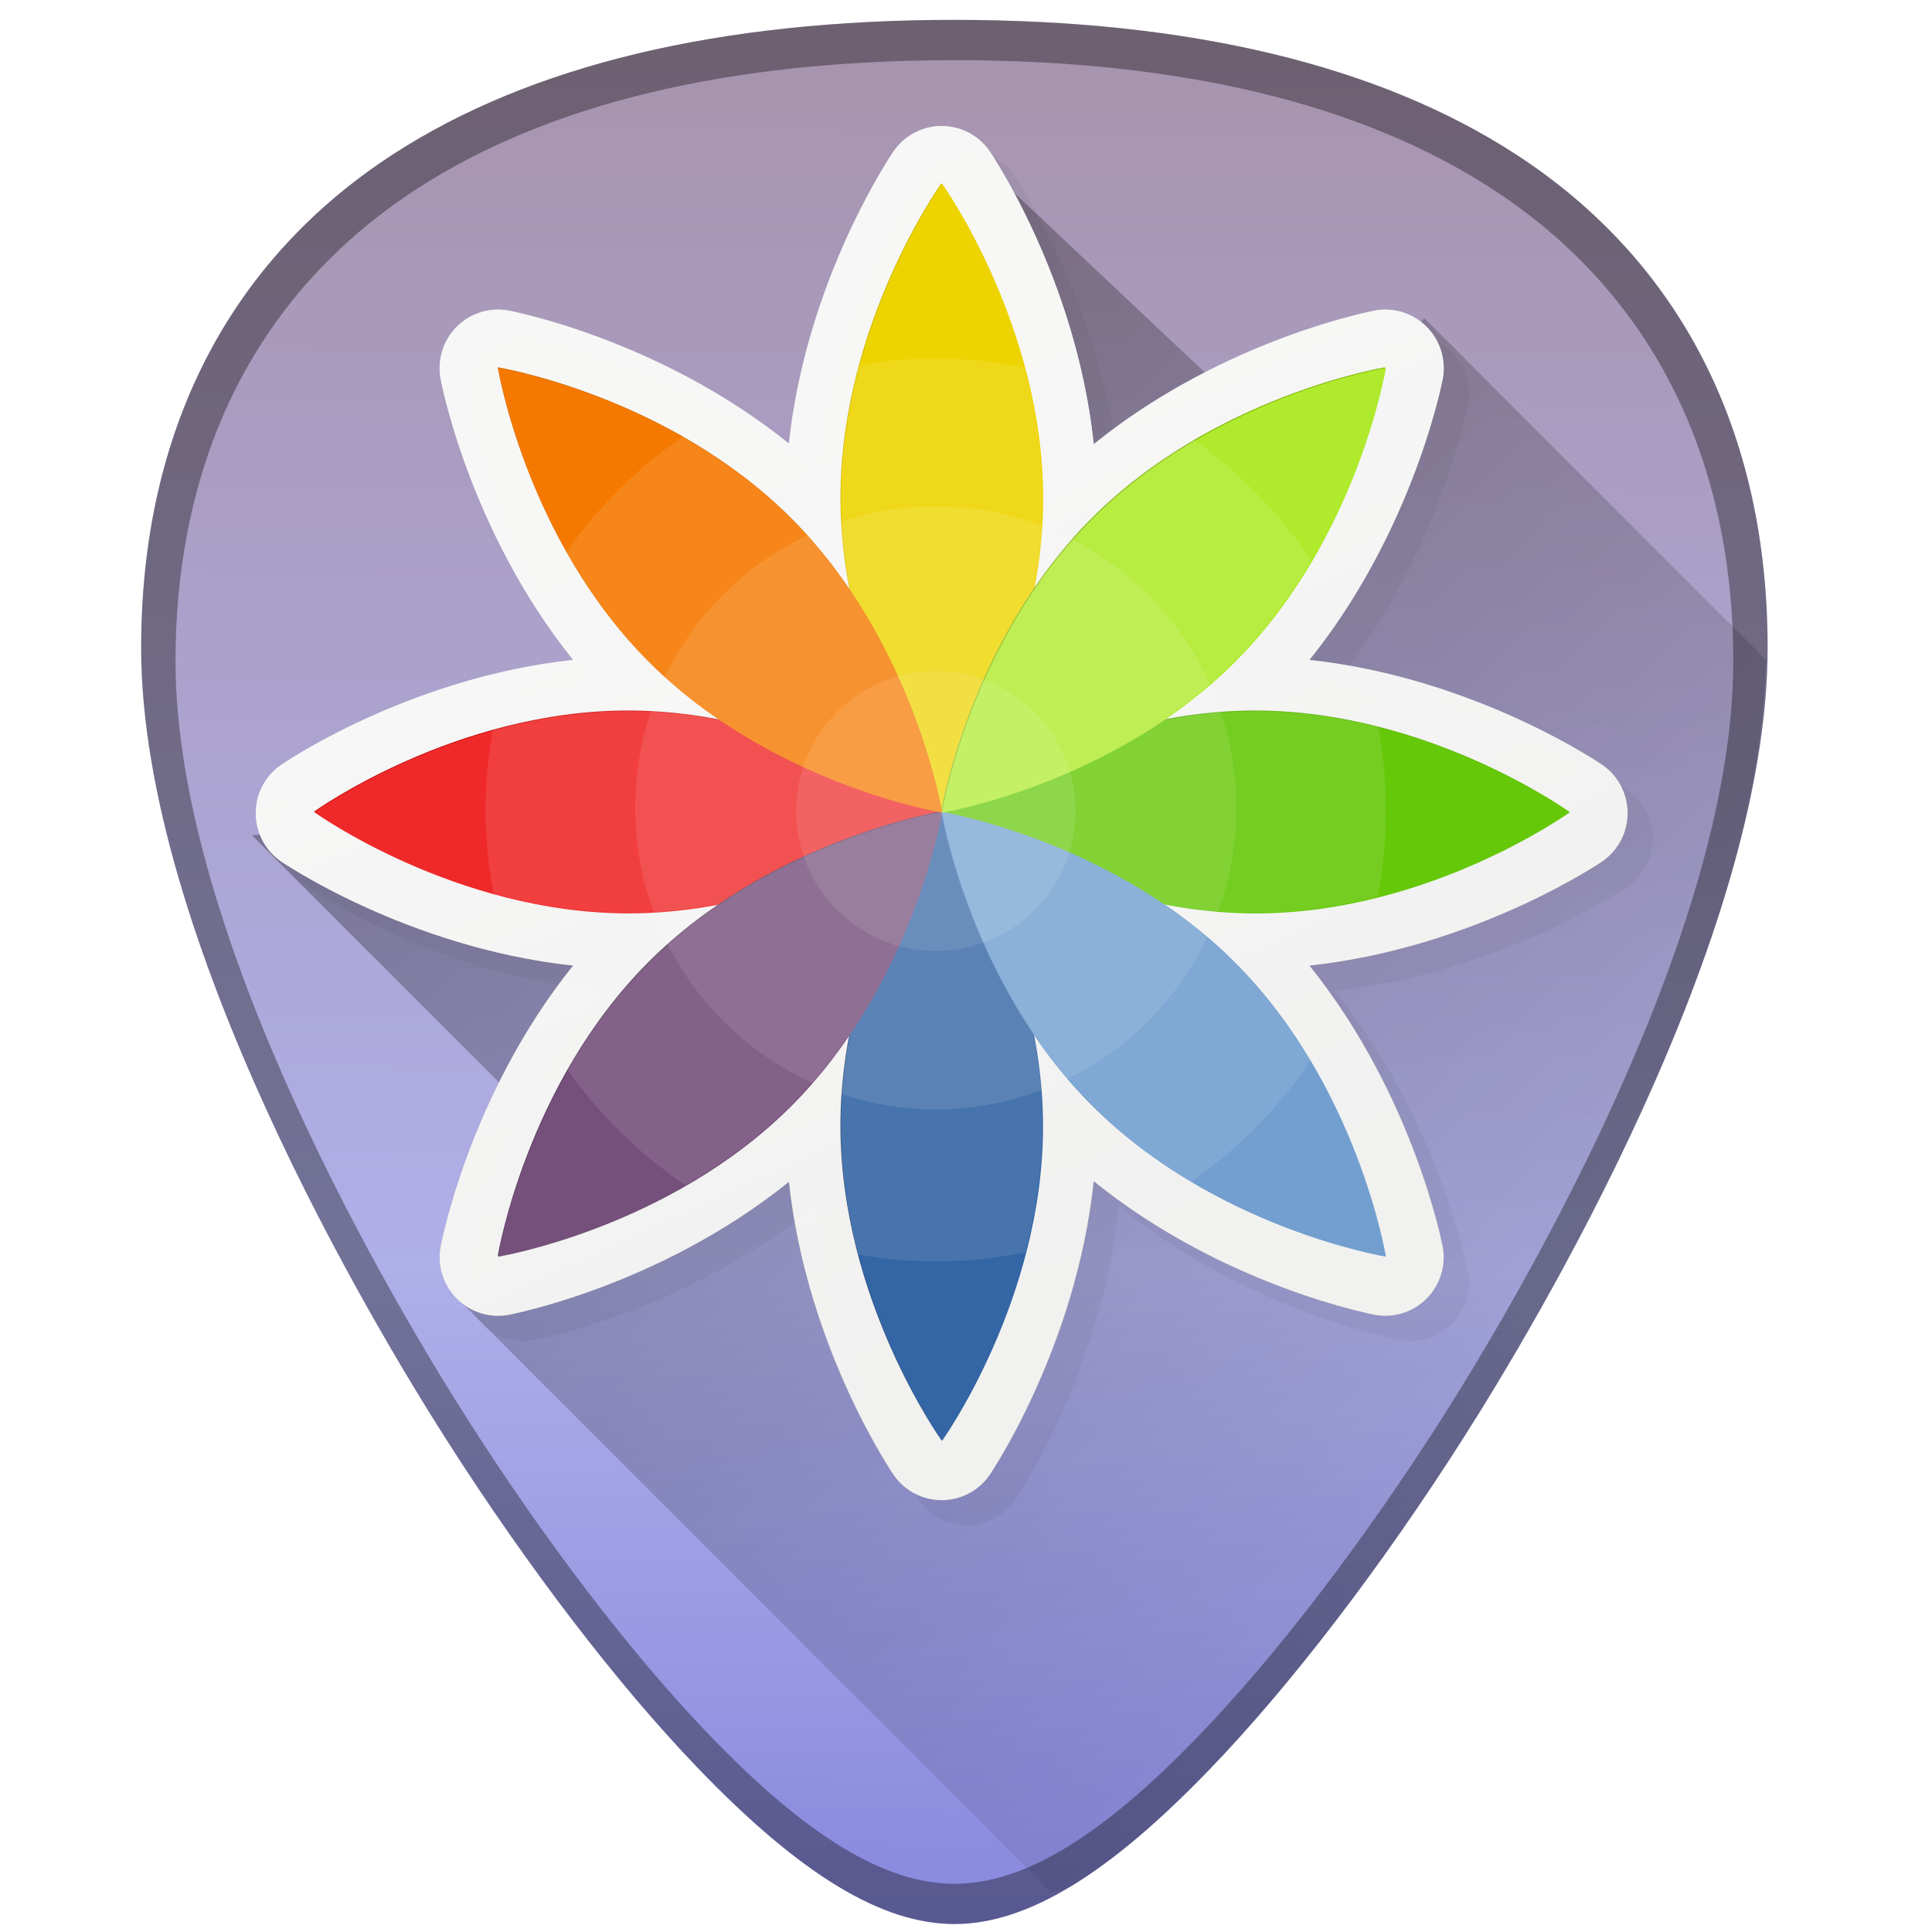 <?xml version="1.0" encoding="UTF-8" standalone="no"?>
<!-- Generator: Adobe Illustrator 19.0.0, SVG Export Plug-In . SVG Version: 6.00 Build 0)  -->

<svg
   xmlns:dc="http://purl.org/dc/elements/1.1/"
   xmlns:cc="http://creativecommons.org/ns#"
   xmlns:rdf="http://www.w3.org/1999/02/22-rdf-syntax-ns#"
   xmlns:svg="http://www.w3.org/2000/svg"
   xmlns="http://www.w3.org/2000/svg"
   xmlns:xlink="http://www.w3.org/1999/xlink"
   xmlns:sodipodi="http://sodipodi.sourceforge.net/DTD/sodipodi-0.dtd"
   xmlns:inkscape="http://www.inkscape.org/namespaces/inkscape"
   version="1.1"
   id="Capa_1"
   x="0px"
   y="0px"
   viewBox="0 0 48 48"
   xml:space="preserve"
   sodipodi:docname="preferences-color.svg"
   width="48"
   height="48"
   inkscape:version="0.92.3 (2405546, 2018-03-11)"><defs
   id="defs39"><linearGradient
     inkscape:collect="always"
     id="linearGradient1145"><stop
       style="stop-color:#000000;stop-opacity:1;"
       offset="0"
       id="stop1141" /><stop
       style="stop-color:#000000;stop-opacity:0;"
       offset="1"
       id="stop1143" /></linearGradient><linearGradient
     inkscape:collect="always"
     id="linearGradient845"><stop
       style="stop-color:#a793ac;stop-opacity:1"
       offset="0"
       id="stop841" /><stop
       id="stop849"
       offset="0.651"
       style="stop-color:#afafe9;stop-opacity:1" /><stop
       style="stop-color:#8787de;stop-opacity:1"
       offset="1"
       id="stop843" /></linearGradient><linearGradient
     inkscape:collect="always"
     xlink:href="#linearGradient845"
     id="linearGradient847"
     x1="23.713"
     y1="0.494"
     x2="23.492"
     y2="48.148"
     gradientUnits="userSpaceOnUse" /><linearGradient
     inkscape:collect="always"
     xlink:href="#linearGradient4115"
     id="linearGradient4042"
     gradientUnits="userSpaceOnUse"
     x1="177.02"
     y1="715.692"
     x2="190.865"
     y2="745.973" /><linearGradient
     inkscape:collect="always"
     id="linearGradient4115"><stop
       style="stop-color:#e3e3e1;stop-opacity:1"
       offset="0"
       id="stop4117" /><stop
       style="stop-color:#7f8376;stop-opacity:1"
       offset="1"
       id="stop4119" /></linearGradient><filter
     style="color-interpolation-filters:sRGB"
     inkscape:collect="always"
     id="filter4144"><feGaussianBlur
       inkscape:collect="always"
       stdDeviation="0.524"
       id="feGaussianBlur4146" /></filter><clipPath
     clipPathUnits="userSpaceOnUse"
     id="clipPath3983"><path
       d="m 184.574,701.484 a 2.236,2.236 0 0 0 -1.916,0.922 c 0,0 -3.337,4.784 -4.033,11.188 -5.023,-4.036 -10.766,-5.082 -10.766,-5.082 a 2.236,2.236 0 0 0 -2.566,2.564 c 0,0 1.04,5.747 5.08,10.768 -6.412,0.696 -11.213,4.031 -11.213,4.031 a 2.236,2.236 0 0 0 0.006,3.631 c 0,0 4.8,3.305 11.205,3.996 -4.038,5.02 -5.078,10.766 -5.078,10.766 a 2.236,2.236 0 0 0 2.566,2.564 c 0,0 5.743,-1.046 10.766,-5.082 0.695,6.408 4.029,11.215 4.029,11.215 a 2.236,2.236 0 0 0 3.633,-0.008 c 0,0 3.314,-4.815 3.998,-11.229 5.029,4.055 10.793,5.104 10.793,5.104 a 2.236,2.236 0 0 0 2.564,-2.574 c 0,0 -1.065,-5.74 -5.105,-10.756 6.41,-0.69 11.229,-3.992 11.229,-3.992 a 2.236,2.236 0 0 0 0.008,-3.639 c 0,0 -4.822,-3.332 -11.238,-4.027 4.042,-5.016 5.107,-10.758 5.107,-10.758 a 2.236,2.236 0 0 0 -2.564,-2.574 c 0,0 -5.764,1.049 -10.793,5.104 -0.685,-6.408 -4.002,-11.203 -4.002,-11.203 a 2.236,2.236 0 0 0 -1.709,-0.928 z"
       id="path3985"
       style="color:#000000;display:inline;overflow:visible;visibility:visible;fill:#eeeeec;fill-opacity:1;fill-rule:evenodd;stroke:none;stroke-width:0.3;marker:none;enable-background:new"
       inkscape:original="M 184.46875 703.71875 C 184.46875 703.71875 180.59375 709.06256 180.59375 715.6875 C 180.59375 716.89696 180.75838 718.0867 180.96875 719.1875 C 180.33528 718.25414 179.58087 717.32975 178.71875 716.46875 C 174.02816 711.78421 167.5 710.71875 167.5 710.71875 C 167.5 710.71875 168.55941 717.25296 173.25 721.9375 C 174.11212 722.7985 175.03419 723.55485 175.96875 724.1875 C 174.85826 723.9742 173.69012 723.8125 172.46875 723.8125 C 165.83526 723.8125 160.46875 727.6875 160.46875 727.6875 C 160.46875 727.6875 165.83526 731.53125 172.46875 731.53125 C 173.69012 731.53125 174.85826 731.4008 175.96875 731.1875 C 175.03456 731.81999 174.11178 732.54558 173.25 733.40625 C 168.55941 738.09078 167.5 744.625 167.5 744.625 C 167.5 744.625 174.02816 743.55954 178.71875 738.875 C 179.58087 738.014 180.33528 737.08961 180.96875 736.15625 C 180.75518 737.2653 180.59375 738.43646 180.59375 739.65625 C 180.59375 746.28119 184.46875 751.65625 184.46875 751.65625 C 184.46875 751.65625 188.3125 746.28119 188.3125 739.65625 C 188.3125 738.43646 188.18232 737.2653 187.96875 736.15625 C 188.60222 737.08961 189.35663 738.014 190.21875 738.875 C 194.90934 743.55954 201.4375 744.625 201.4375 744.625 C 201.4375 744.625 200.34684 738.09078 195.65625 733.40625 C 194.79906 732.55017 193.89785 731.849 192.96875 731.21875 C 194.06956 731.42831 195.22825 731.53125 196.4375 731.53125 C 203.07099 731.53125 208.46875 727.6875 208.46875 727.6875 C 208.46875 727.6875 203.07099 723.8125 196.4375 723.8125 C 195.22647 723.8125 194.07098 723.9774 192.96875 724.1875 C 193.90331 723.55485 194.79413 722.7985 195.65625 721.9375 C 200.34684 717.25296 201.4375 710.71875 201.4375 710.71875 C 201.4375 710.71875 194.90934 711.78421 190.21875 716.46875 C 189.35663 717.32975 188.60222 718.25414 187.96875 719.1875 C 188.17912 718.0867 188.3125 716.89696 188.3125 715.6875 C 188.3125 709.06256 184.46875 703.71875 184.46875 703.71875 z "
       inkscape:radius="2.236068"
       sodipodi:type="inkscape:offset" /></clipPath><filter
     style="color-interpolation-filters:sRGB"
     inkscape:collect="always"
     id="filter4123"><feGaussianBlur
       inkscape:collect="always"
       stdDeviation="0.262"
       id="feGaussianBlur4125" /></filter><clipPath
     clipPathUnits="userSpaceOnUse"
     id="clipPath4169"><path
       inkscape:connector-curvature="0"
       sodipodi:nodetypes="csssc"
       id="path4171"
       d="m 471.431,685.929 c 0,22.097 -12.842,40.01 -12.842,40.01 0,0 -12.842,-17.913 -12.842,-40.01 0,-22.097 12.842,-40.01 12.842,-40.01 0,0 12.842,17.913 12.842,40.01 z"
       style="color:#000000;display:inline;overflow:visible;visibility:visible;fill:#edd400;fill-opacity:1;fill-rule:evenodd;stroke:none;stroke-width:12;marker:none;enable-background:new" /></clipPath><filter
     style="color-interpolation-filters:sRGB"
     inkscape:collect="always"
     id="filter4173"
     x="-0.247"
     width="1.494"
     y="-0.079"
     height="1.159"><feGaussianBlur
       inkscape:collect="always"
       stdDeviation="2.643"
       id="feGaussianBlur4175" /></filter><clipPath
     clipPathUnits="userSpaceOnUse"
     id="clipPath4145"><path
       inkscape:connector-curvature="0"
       style="color:#000000;display:inline;overflow:visible;visibility:visible;fill:#3465a4;fill-opacity:1;fill-rule:evenodd;stroke:none;stroke-width:12;marker:none;enable-background:new"
       d="m 401.431,865.802 c 0,22.097 -12.842,40.01 -12.842,40.01 0,0 -12.842,-17.913 -12.842,-40.01 0,-22.097 12.842,-40.01 12.842,-40.01 0,0 12.842,17.913 12.842,40.01 z"
       id="path4147"
       sodipodi:nodetypes="csssc" /></clipPath><filter
     style="color-interpolation-filters:sRGB"
     inkscape:collect="always"
     id="filter4149"
     x="-0.247"
     width="1.494"
     y="-0.079"
     height="1.159"><feGaussianBlur
       inkscape:collect="always"
       stdDeviation="2.643"
       id="feGaussianBlur4151" /></filter><clipPath
     clipPathUnits="userSpaceOnUse"
     id="clipPath4181"><path
       inkscape:connector-curvature="0"
       sodipodi:nodetypes="csssc"
       id="path4183"
       d="m 348.711,698.726 c -22.064,0 -39.951,-12.861 -39.951,-12.861 0,0 17.887,-12.861 39.951,-12.861 22.064,0 39.951,12.861 39.951,12.861 0,0 -17.887,12.861 -39.951,12.861 z"
       style="color:#000000;display:inline;overflow:visible;visibility:visible;fill:#ef2929;fill-opacity:1;fill-rule:evenodd;stroke:none;stroke-width:12;marker:none;enable-background:new" /></clipPath><filter
     style="color-interpolation-filters:sRGB"
     inkscape:collect="always"
     id="filter4189"
     x="-0.079"
     width="1.159"
     y="-0.246"
     height="1.493"><feGaussianBlur
       inkscape:collect="always"
       stdDeviation="2.641"
       id="feGaussianBlur4191" /></filter><clipPath
     clipPathUnits="userSpaceOnUse"
     id="clipPath4197"><path
       inkscape:connector-curvature="0"
       style="color:#000000;display:inline;overflow:visible;visibility:visible;fill:#75507b;fill-opacity:1;fill-rule:evenodd;stroke:none;stroke-width:12;marker:none;enable-background:new"
       d="m 299.471,763.199 c -15.602,15.625 -37.33,19.197 -37.33,19.197 0,0 3.567,-21.76 19.169,-37.385 15.602,-15.625 37.33,-19.197 37.33,-19.197 0,0 -3.567,21.76 -19.169,37.385 z"
       id="path4199"
       sodipodi:nodetypes="csssc" /></clipPath><filter
     style="color-interpolation-filters:sRGB"
     inkscape:collect="always"
     id="filter4201"
     x="-0.12"
     width="1.24"
     y="-0.12"
     height="1.24"><feGaussianBlur
       inkscape:collect="always"
       stdDeviation="2.827"
       id="feGaussianBlur4203" /></filter><clipPath
     clipPathUnits="userSpaceOnUse"
     id="clipPath4133"><path
       inkscape:connector-curvature="0"
       style="color:#000000;display:inline;overflow:visible;visibility:visible;fill:#65c808;fill-opacity:1;fill-rule:evenodd;stroke:none;stroke-width:12;marker:none;enable-background:new"
       d="m 538.467,738.726 c -22.064,0 -39.951,-12.861 -39.951,-12.861 0,0 17.887,-12.861 39.951,-12.861 22.064,0 39.951,12.861 39.951,12.861 0,0 -17.887,12.861 -39.951,12.861 z"
       id="path4135"
       sodipodi:nodetypes="csssc" /></clipPath><filter
     style="color-interpolation-filters:sRGB"
     inkscape:collect="always"
     id="filter4137"
     x="-0.079"
     width="1.159"
     y="-0.246"
     height="1.493"><feGaussianBlur
       inkscape:collect="always"
       stdDeviation="2.641"
       id="feGaussianBlur4139" /></filter><clipPath
     clipPathUnits="userSpaceOnUse"
     id="clipPath4071"><path
       inkscape:connector-curvature="0"
       sodipodi:nodetypes="csssc"
       id="path4073"
       d="m 515.867,706.72 c -15.602,15.625 -37.33,19.197 -37.33,19.197 0,0 3.567,-21.76 19.169,-37.385 15.602,-15.625 37.33,-19.197 37.33,-19.197 0,0 -3.567,21.76 -19.169,37.385 z"
       style="color:#000000;display:inline;overflow:visible;visibility:visible;fill:#afea2c;fill-opacity:1;fill-rule:evenodd;stroke:none;stroke-width:12;marker:none;enable-background:new" /></clipPath><filter
     style="color-interpolation-filters:sRGB"
     inkscape:collect="always"
     id="filter4075"
     x="-0.12"
     width="1.24"
     y="-0.12"
     height="1.24"><feGaussianBlur
       inkscape:collect="always"
       stdDeviation="2.827"
       id="feGaussianBlur4077" /></filter><clipPath
     clipPathUnits="userSpaceOnUse"
     id="clipPath4083"><path
       inkscape:connector-curvature="0"
       sodipodi:nodetypes="csssc"
       id="path4085"
       d="m 515.867,745.011 c 15.602,15.625 19.169,37.385 19.169,37.385 0,0 -21.729,-3.572 -37.33,-19.197 -15.602,-15.625 -19.169,-37.385 -19.169,-37.385 0,0 21.729,3.572 37.33,19.197 z"
       style="color:#000000;display:inline;overflow:visible;visibility:visible;fill:#729fcf;fill-opacity:1;fill-rule:evenodd;stroke:none;stroke-width:12;marker:none;enable-background:new" /></clipPath><filter
     style="color-interpolation-filters:sRGB"
     inkscape:collect="always"
     id="filter4087"
     x="-0.12"
     width="1.24"
     y="-0.12"
     height="1.24"><feGaussianBlur
       inkscape:collect="always"
       stdDeviation="2.827"
       id="feGaussianBlur4089" /></filter><clipPath
     clipPathUnits="userSpaceOnUse"
     id="clipPath4157"><path
       inkscape:connector-curvature="0"
       style="color:#000000;display:inline;overflow:visible;visibility:visible;fill:#f57900;fill-opacity:1;fill-rule:evenodd;stroke:none;stroke-width:12;marker:none;enable-background:new"
       d="m 269.471,688.532 c 15.602,15.625 19.169,37.385 19.169,37.385 0,0 -21.729,-3.572 -37.33,-19.197 -15.602,-15.625 -19.169,-37.385 -19.169,-37.385 0,0 21.729,3.572 37.33,19.197 z"
       id="path4159"
       sodipodi:nodetypes="csssc" /></clipPath><filter
     style="color-interpolation-filters:sRGB"
     inkscape:collect="always"
     id="filter4161"
     x="-0.12"
     width="1.24"
     y="-0.12"
     height="1.24"><feGaussianBlur
       inkscape:collect="always"
       stdDeviation="2.827"
       id="feGaussianBlur4163" /></filter><linearGradient
     inkscape:collect="always"
     xlink:href="#linearGradient1145"
     id="linearGradient1178"
     gradientUnits="userSpaceOnUse"
     x1="9.106"
     y1="7.411"
     x2="44.731"
     y2="41.858" /></defs><sodipodi:namedview
   pagecolor="#ffffff"
   bordercolor="#666666"
   borderopacity="1"
   objecttolerance="10"
   gridtolerance="10"
   guidetolerance="10"
   inkscape:pageopacity="0"
   inkscape:pageshadow="2"
   inkscape:window-width="1366"
   inkscape:window-height="719"
   id="namedview37"
   showgrid="false"
   showguides="true"
   inkscape:guide-bbox="true"
   inkscape:zoom="10.625"
   inkscape:cx="24"
   inkscape:cy="24"
   inkscape:window-x="0"
   inkscape:window-y="25"
   inkscape:window-maximized="1"
   inkscape:current-layer="Capa_1" />


<g
   id="g6"
   transform="translate(0,-464)">
</g>
<g
   id="g8"
   transform="translate(0,-464)">
</g>
<g
   id="g10"
   transform="translate(0,-464)">
</g>
<g
   id="g12"
   transform="translate(0,-464)">
</g>
<g
   id="g14"
   transform="translate(0,-464)">
</g>
<g
   id="g16"
   transform="translate(0,-464)">
</g>
<g
   id="g18"
   transform="translate(0,-464)">
</g>
<g
   id="g20"
   transform="translate(0,-464)">
</g>
<g
   id="g22"
   transform="translate(0,-464)">
</g>
<g
   id="g24"
   transform="translate(0,-464)">
</g>
<g
   id="g26"
   transform="translate(0,-464)">
</g>
<g
   id="g28"
   transform="translate(0,-464)">
</g>
<g
   id="g30"
   transform="translate(0,-464)">
</g>
<g
   id="g32"
   transform="translate(0,-464)">
</g>
<g
   id="g34"
   transform="translate(0,-464)">
</g>
<g
   id="g1206"><path
     id="path831"
     d="m 23.713,0.494 c -5.833,0 -10.522,1.12 -13.936,3.332 -4.101,2.657 -6.27,6.902 -6.27,12.271 0,7.227 5.806,16.885 7.586,19.674 2.032,3.183 4.25,6.08 6.246,8.156 2.542,2.644 4.568,3.875 6.373,3.875 1.805,0 3.829,-1.231 6.371,-3.875 1.996,-2.076 4.214,-4.973 6.246,-8.156 C 38.11,32.983 43.916,23.324 43.916,16.098 43.916,10.728 41.75,6.484 37.648,3.826 34.235,1.615 29.546,0.494 23.713,0.494 Z"
     style="fill:url(#linearGradient847);fill-opacity:1;stroke-width:0.092"
     inkscape:connector-curvature="0" /><path
     inkscape:connector-curvature="0"
     id="path1139"
     d="m 26.125,47.02 c 0.174,-0.09 0.317,-0.053 0.496,-0.162 1.049,-0.638 2.192,-1.607 3.463,-2.93 1.996,-2.076 4.214,-4.973 6.246,-8.156 0.89,-1.394 2.787,-4.505 4.461,-8.172 0.837,-1.833 1.617,-3.806 2.189,-5.771 0.543,-1.866 0.854,-3.712 0.889,-5.441 L 35.389,7.906 32.047,11.246 24.068,3.725 20.801,19.389 6.26,20.754 l 8.188,8.188 -3.248,3.152 z"
     style="fill:url(#linearGradient1178);fill-opacity:1;stroke:none;stroke-width:1px;stroke-linecap:butt;stroke-linejoin:miter;stroke-opacity:1;opacity:0.35" /><path
     inkscape:connector-curvature="0"
     id="path831-3"
     d="m 23.713,0.494 c -5.833,0 -10.522,1.12 -13.936,3.332 -4.101,2.657 -6.27,6.902 -6.27,12.271 0,7.227 5.806,16.885 7.586,19.674 2.032,3.183 4.25,6.08 6.246,8.156 2.542,2.644 4.568,3.875 6.373,3.875 1.805,0 3.829,-1.231 6.371,-3.875 1.996,-2.076 4.214,-4.973 6.246,-8.156 C 38.11,32.983 43.916,23.324 43.916,16.098 43.916,10.728 41.75,6.484 37.648,3.826 34.235,1.615 29.546,0.494 23.713,0.494 Z m 0,1 c 5.587,0 10.077,1.073 13.346,3.191 3.928,2.545 6.004,6.609 6.004,11.752 0,6.921 -5.561,16.171 -7.266,18.842 -1.946,3.049 -4.071,5.824 -5.982,7.812 -2.435,2.533 -4.373,3.711 -6.102,3.711 -1.729,0 -3.669,-1.178 -6.104,-3.711 -1.912,-1.989 -4.037,-4.764 -5.982,-7.812 C 9.923,32.609 4.361,23.359 4.361,16.438 c 0,-5.143 2.078,-9.207 6.006,-11.752 3.269,-2.118 7.759,-3.191 13.346,-3.191 z"
     style="opacity:0.35;fill:#000000;fill-opacity:1;stroke-width:0.092" /><g
     transform="matrix(0.157,0,0,0.157,1.67,-4.492)"
     id="g4017"
     style="display:inline;enable-background:new"><path
       d="m 184.574,701.484 a 2.236,2.236 0 0 0 -1.916,0.922 c 0,0 -3.337,4.784 -4.033,11.188 -5.023,-4.036 -10.766,-5.082 -10.766,-5.082 a 2.236,2.236 0 0 0 -2.566,2.564 c 0,0 1.04,5.747 5.08,10.768 -6.412,0.696 -11.213,4.031 -11.213,4.031 a 2.236,2.236 0 0 0 0.006,3.631 c 0,0 4.8,3.305 11.205,3.996 -4.038,5.02 -5.078,10.766 -5.078,10.766 a 2.236,2.236 0 0 0 2.566,2.564 c 0,0 5.743,-1.046 10.766,-5.082 0.695,6.408 4.029,11.215 4.029,11.215 a 2.236,2.236 0 0 0 3.633,-0.008 c 0,0 3.314,-4.815 3.998,-11.229 5.029,4.055 10.793,5.104 10.793,5.104 a 2.236,2.236 0 0 0 2.564,-2.574 c 0,0 -1.065,-5.74 -5.105,-10.756 6.41,-0.69 11.229,-3.992 11.229,-3.992 a 2.236,2.236 0 0 0 0.008,-3.639 c 0,0 -4.822,-3.332 -11.238,-4.027 4.042,-5.016 5.107,-10.758 5.107,-10.758 a 2.236,2.236 0 0 0 -2.564,-2.574 c 0,0 -5.764,1.049 -10.793,5.104 -0.685,-6.408 -4.002,-11.203 -4.002,-11.203 a 2.236,2.236 0 0 0 -1.709,-0.928 z"
       id="path3687"
       style="color:#000000;display:inline;overflow:visible;visibility:visible;fill:url(#linearGradient4042);fill-opacity:1;fill-rule:evenodd;stroke:none;stroke-width:0.3;marker:none;enable-background:new"
       inkscape:original="M 184.46875 703.71875 C 184.46875 703.71875 180.59375 709.06256 180.59375 715.6875 C 180.59375 716.89696 180.75838 718.0867 180.96875 719.1875 C 180.33528 718.25414 179.58087 717.32975 178.71875 716.46875 C 174.02816 711.78421 167.5 710.71875 167.5 710.71875 C 167.5 710.71875 168.55941 717.25296 173.25 721.9375 C 174.11212 722.7985 175.03419 723.55485 175.96875 724.1875 C 174.85826 723.9742 173.69012 723.8125 172.46875 723.8125 C 165.83526 723.8125 160.46875 727.6875 160.46875 727.6875 C 160.46875 727.6875 165.83526 731.53125 172.46875 731.53125 C 173.69012 731.53125 174.85826 731.4008 175.96875 731.1875 C 175.03456 731.81999 174.11178 732.54558 173.25 733.40625 C 168.55941 738.09078 167.5 744.625 167.5 744.625 C 167.5 744.625 174.02816 743.55954 178.71875 738.875 C 179.58087 738.014 180.33528 737.08961 180.96875 736.15625 C 180.75518 737.2653 180.59375 738.43646 180.59375 739.65625 C 180.59375 746.28119 184.46875 751.65625 184.46875 751.65625 C 184.46875 751.65625 188.3125 746.28119 188.3125 739.65625 C 188.3125 738.43646 188.18232 737.2653 187.96875 736.15625 C 188.60222 737.08961 189.35663 738.014 190.21875 738.875 C 194.90934 743.55954 201.4375 744.625 201.4375 744.625 C 201.4375 744.625 200.34684 738.09078 195.65625 733.40625 C 194.79906 732.55017 193.89785 731.849 192.96875 731.21875 C 194.06956 731.42831 195.22825 731.53125 196.4375 731.53125 C 203.07099 731.53125 208.46875 727.6875 208.46875 727.6875 C 208.46875 727.6875 203.07099 723.8125 196.4375 723.8125 C 195.22647 723.8125 194.07098 723.9774 192.96875 724.1875 C 193.90331 723.55485 194.79413 722.7985 195.65625 721.9375 C 200.34684 717.25296 201.4375 710.71875 201.4375 710.71875 C 201.4375 710.71875 194.90934 711.78421 190.21875 716.46875 C 189.35663 717.32975 188.60222 718.25414 187.96875 719.1875 C 188.17912 718.0867 188.3125 716.89696 188.3125 715.6875 C 188.3125 709.06256 184.46875 703.71875 184.46875 703.71875 z "
       inkscape:radius="2.236068"
       sodipodi:type="inkscape:offset"
       transform="matrix(4.137,0,0,4.149,-624.766,-2861.889)" /><path
       clip-path="none"
       d="m 184.574,701.484 a 2.236,2.236 0 0 0 -1.916,0.922 c 0,0 -3.337,4.784 -4.033,11.188 -5.023,-4.036 -10.766,-5.082 -10.766,-5.082 a 2.236,2.236 0 0 0 -2.566,2.564 c 0,0 1.04,5.747 5.08,10.768 -6.412,0.696 -11.213,4.031 -11.213,4.031 a 2.236,2.236 0 0 0 0.006,3.631 c 0,0 4.8,3.305 11.205,3.996 -4.038,5.02 -5.078,10.766 -5.078,10.766 a 2.236,2.236 0 0 0 2.566,2.564 c 0,0 5.743,-1.046 10.766,-5.082 0.695,6.408 4.029,11.215 4.029,11.215 a 2.236,2.236 0 0 0 3.633,-0.008 c 0,0 3.314,-4.815 3.998,-11.229 5.029,4.055 10.793,5.104 10.793,5.104 a 2.236,2.236 0 0 0 2.564,-2.574 c 0,0 -1.065,-5.74 -5.105,-10.756 6.41,-0.69 11.229,-3.992 11.229,-3.992 a 2.236,2.236 0 0 0 0.008,-3.639 c 0,0 -4.822,-3.332 -11.238,-4.027 4.042,-5.016 5.107,-10.758 5.107,-10.758 a 2.236,2.236 0 0 0 -2.564,-2.574 c 0,0 -5.764,1.049 -10.793,5.104 -0.685,-6.408 -4.002,-11.203 -4.002,-11.203 a 2.236,2.236 0 0 0 -1.709,-0.928 z"
       id="path4136"
       style="color:#000000;display:inline;overflow:visible;visibility:visible;opacity:0.25;fill:#2e3436;fill-opacity:1;fill-rule:evenodd;stroke:none;stroke-width:0.3;marker:none;filter:url(#filter4144);enable-background:new"
       inkscape:original="M 184.46875 703.71875 C 184.46875 703.71875 180.59375 709.06256 180.59375 715.6875 C 180.59375 716.89696 180.75838 718.0867 180.96875 719.1875 C 180.33528 718.25414 179.58087 717.32975 178.71875 716.46875 C 174.02816 711.78421 167.5 710.71875 167.5 710.71875 C 167.5 710.71875 168.55941 717.25296 173.25 721.9375 C 174.11212 722.7985 175.03419 723.55485 175.96875 724.1875 C 174.85826 723.9742 173.69012 723.8125 172.46875 723.8125 C 165.83526 723.8125 160.46875 727.6875 160.46875 727.6875 C 160.46875 727.6875 165.83526 731.53125 172.46875 731.53125 C 173.69012 731.53125 174.85826 731.4008 175.96875 731.1875 C 175.03456 731.81999 174.11178 732.54558 173.25 733.40625 C 168.55941 738.09078 167.5 744.625 167.5 744.625 C 167.5 744.625 174.02816 743.55954 178.71875 738.875 C 179.58087 738.014 180.33528 737.08961 180.96875 736.15625 C 180.75518 737.2653 180.59375 738.43646 180.59375 739.65625 C 180.59375 746.28119 184.46875 751.65625 184.46875 751.65625 C 184.46875 751.65625 188.3125 746.28119 188.3125 739.65625 C 188.3125 738.43646 188.18232 737.2653 187.96875 736.15625 C 188.60222 737.08961 189.35663 738.014 190.21875 738.875 C 194.90934 743.55954 201.4375 744.625 201.4375 744.625 C 201.4375 744.625 200.34684 738.09078 195.65625 733.40625 C 194.79906 732.55017 193.89785 731.849 192.96875 731.21875 C 194.06956 731.42831 195.22825 731.53125 196.4375 731.53125 C 203.07099 731.53125 208.46875 727.6875 208.46875 727.6875 C 208.46875 727.6875 203.07099 723.8125 196.4375 723.8125 C 195.22647 723.8125 194.07098 723.9774 192.96875 724.1875 C 193.90331 723.55485 194.79413 722.7985 195.65625 721.9375 C 200.34684 717.25296 201.4375 710.71875 201.4375 710.71875 C 201.4375 710.71875 194.90934 711.78421 190.21875 716.46875 C 189.35663 717.32975 188.60222 718.25414 187.96875 719.1875 C 188.17912 718.0867 188.3125 716.89696 188.3125 715.6875 C 188.3125 709.06256 184.46875 703.71875 184.46875 703.71875 z "
       inkscape:radius="2.236068"
       sodipodi:type="inkscape:offset"
       transform="matrix(4.137,0,0,4.149,-620.766,-2857.889)" /><path
       transform="matrix(4.137,0,0,4.149,-624.766,-2861.889)"
       sodipodi:type="inkscape:offset"
       inkscape:radius="2.236068"
       inkscape:original="M 184.46875 703.71875 C 184.46875 703.71875 180.59375 709.06256 180.59375 715.6875 C 180.59375 716.89696 180.75838 718.0867 180.96875 719.1875 C 180.33528 718.25414 179.58087 717.32975 178.71875 716.46875 C 174.02816 711.78421 167.5 710.71875 167.5 710.71875 C 167.5 710.71875 168.55941 717.25296 173.25 721.9375 C 174.11212 722.7985 175.03419 723.55485 175.96875 724.1875 C 174.85826 723.9742 173.69012 723.8125 172.46875 723.8125 C 165.83526 723.8125 160.46875 727.6875 160.46875 727.6875 C 160.46875 727.6875 165.83526 731.53125 172.46875 731.53125 C 173.69012 731.53125 174.85826 731.4008 175.96875 731.1875 C 175.03456 731.81999 174.11178 732.54558 173.25 733.40625 C 168.55941 738.09078 167.5 744.625 167.5 744.625 C 167.5 744.625 174.02816 743.55954 178.71875 738.875 C 179.58087 738.014 180.33528 737.08961 180.96875 736.15625 C 180.75518 737.2653 180.59375 738.43646 180.59375 739.65625 C 180.59375 746.28119 184.46875 751.65625 184.46875 751.65625 C 184.46875 751.65625 188.3125 746.28119 188.3125 739.65625 C 188.3125 738.43646 188.18232 737.2653 187.96875 736.15625 C 188.60222 737.08961 189.35663 738.014 190.21875 738.875 C 194.90934 743.55954 201.4375 744.625 201.4375 744.625 C 201.4375 744.625 200.34684 738.09078 195.65625 733.40625 C 194.79906 732.55017 193.89785 731.849 192.96875 731.21875 C 194.06956 731.42831 195.22825 731.53125 196.4375 731.53125 C 203.07099 731.53125 208.46875 727.6875 208.46875 727.6875 C 208.46875 727.6875 203.07099 723.8125 196.4375 723.8125 C 195.22647 723.8125 194.07098 723.9774 192.96875 724.1875 C 193.90331 723.55485 194.79413 722.7985 195.65625 721.9375 C 200.34684 717.25296 201.4375 710.71875 201.4375 710.71875 C 201.4375 710.71875 194.90934 711.78421 190.21875 716.46875 C 189.35663 717.32975 188.60222 718.25414 187.96875 719.1875 C 188.17912 718.0867 188.3125 716.89696 188.3125 715.6875 C 188.3125 709.06256 184.46875 703.71875 184.46875 703.71875 z "
       style="color:#000000;display:inline;overflow:visible;visibility:visible;opacity:0.967;fill:#f9f9f9;fill-opacity:1;fill-rule:evenodd;stroke:none;stroke-width:0.3;marker:none;filter:url(#filter4123);enable-background:new"
       id="path3979"
       d="m 184.574,701.484 a 2.236,2.236 0 0 0 -1.916,0.922 c 0,0 -3.337,4.784 -4.033,11.188 -5.023,-4.036 -10.766,-5.082 -10.766,-5.082 a 2.236,2.236 0 0 0 -2.566,2.564 c 0,0 1.04,5.747 5.08,10.768 -6.412,0.696 -11.213,4.031 -11.213,4.031 a 2.236,2.236 0 0 0 0.006,3.631 c 0,0 4.8,3.305 11.205,3.996 -4.038,5.02 -5.078,10.766 -5.078,10.766 a 2.236,2.236 0 0 0 2.566,2.564 c 0,0 5.743,-1.046 10.766,-5.082 0.695,6.408 4.029,11.215 4.029,11.215 a 2.236,2.236 0 0 0 3.633,-0.008 c 0,0 3.314,-4.815 3.998,-11.229 5.029,4.055 10.793,5.104 10.793,5.104 a 2.236,2.236 0 0 0 2.564,-2.574 c 0,0 -1.065,-5.74 -5.105,-10.756 6.41,-0.69 11.229,-3.992 11.229,-3.992 a 2.236,2.236 0 0 0 0.008,-3.639 c 0,0 -4.822,-3.332 -11.238,-4.027 4.042,-5.016 5.107,-10.758 5.107,-10.758 a 2.236,2.236 0 0 0 -2.564,-2.574 c 0,0 -5.764,1.049 -10.793,5.104 -0.685,-6.408 -4.002,-11.203 -4.002,-11.203 a 2.236,2.236 0 0 0 -1.709,-0.928 z"
       clip-path="url(#clipPath3983)" /><path
       sodipodi:nodetypes="csssc"
       id="path3689"
       d="m 154.305,107.373 c 0,27.485 -15.972,49.766 -15.972,49.766 0,0 -15.972,-22.281 -15.972,-49.766 0,-27.485 15.972,-49.766 15.972,-49.766 0,0 15.972,22.281 15.972,49.766 z"
       style="color:#000000;display:inline;overflow:visible;visibility:visible;fill:#d5be00;fill-opacity:1;fill-rule:evenodd;stroke:none;stroke-width:12;marker:none;enable-background:new"
       inkscape:connector-curvature="0" /><path
       style="color:#000000;display:inline;overflow:visible;visibility:visible;fill:#edd400;fill-opacity:1;fill-rule:evenodd;stroke:none;stroke-width:12;marker:none;filter:url(#filter4173);enable-background:new"
       d="m 471.431,685.929 c 0,22.097 -12.842,40.01 -12.842,40.01 0,0 -12.842,-17.913 -12.842,-40.01 0,-22.097 12.842,-40.01 12.842,-40.01 0,0 12.842,17.913 12.842,40.01 z"
       id="path4165"
       sodipodi:nodetypes="csssc"
       clip-path="url(#clipPath4169)"
       transform="matrix(1.244,0,0,1.244,-432.024,-745.822)"
       inkscape:connector-curvature="0" /><path
       style="color:#000000;display:inline;overflow:visible;visibility:visible;fill:#23446e;fill-opacity:1;fill-rule:evenodd;stroke:none;stroke-width:12;marker:none;enable-background:new"
       d="m 154.305,206.723 c 0,27.485 -15.972,49.766 -15.972,49.766 0,0 -15.972,-22.281 -15.972,-49.766 0,-27.485 15.972,-49.766 15.972,-49.766 0,0 15.972,22.281 15.972,49.766 z"
       id="path3691"
       sodipodi:nodetypes="csssc"
       inkscape:connector-curvature="0" /><path
       style="color:#000000;display:inline;overflow:visible;visibility:visible;fill:#56aa07;fill-opacity:1;fill-rule:evenodd;stroke:none;stroke-width:12;marker:none;enable-background:new"
       d="m 187.931,173.045 c -27.442,0 -49.688,-15.997 -49.688,-15.997 0,0 22.246,-15.997 49.688,-15.997 27.442,0 49.688,15.997 49.688,15.997 0,0 -22.246,15.997 -49.688,15.997 z"
       id="path3693"
       sodipodi:nodetypes="csssc"
       inkscape:connector-curvature="0" /><path
       sodipodi:nodetypes="csssc"
       id="path3695"
       d="m 88.736,173.045 c -27.442,0 -49.688,-15.997 -49.688,-15.997 0,0 22.246,-15.997 49.688,-15.997 27.442,0 49.688,15.997 49.688,15.997 0,0 -22.246,15.997 -49.688,15.997 z"
       style="color:#000000;display:inline;overflow:visible;visibility:visible;fill:#ca0f0f;fill-opacity:1;fill-rule:evenodd;stroke:none;stroke-width:12;marker:none;enable-background:new"
       inkscape:connector-curvature="0" /><path
       sodipodi:nodetypes="csssc"
       id="path3697"
       d="m 184.698,133.234 c -19.404,19.435 -46.429,23.878 -46.429,23.878 0,0 4.437,-27.067 23.841,-46.502 19.404,-19.435 46.429,-23.879 46.429,-23.879 0,0 -4.437,27.067 -23.841,46.502 z"
       style="color:#000000;display:inline;overflow:visible;visibility:visible;fill:#85b912;fill-opacity:1;fill-rule:evenodd;stroke:none;stroke-width:12;marker:none;enable-background:new"
       inkscape:connector-curvature="0" /><path
       sodipodi:nodetypes="csssc"
       id="path4141"
       d="m 401.431,865.802 c 0,22.097 -12.842,40.01 -12.842,40.01 0,0 -12.842,-17.913 -12.842,-40.01 0,-22.097 12.842,-40.01 12.842,-40.01 0,0 12.842,17.913 12.842,40.01 z"
       style="color:#000000;display:inline;overflow:visible;visibility:visible;fill:#3465a4;fill-opacity:1;fill-rule:evenodd;stroke:none;stroke-width:12;marker:none;filter:url(#filter4149);enable-background:new"
       clip-path="url(#clipPath4145)"
       transform="matrix(1.244,0,0,1.244,-344.963,-870.208)"
       inkscape:connector-curvature="0" /><path
       style="color:#000000;display:inline;overflow:visible;visibility:visible;fill:#ef2929;fill-opacity:1;fill-rule:evenodd;stroke:none;stroke-width:12;marker:none;filter:url(#filter4189);enable-background:new"
       d="m 348.711,698.726 c -22.064,0 -39.951,-12.861 -39.951,-12.861 0,0 17.887,-12.861 39.951,-12.861 22.064,0 39.951,12.861 39.951,12.861 0,0 -17.887,12.861 -39.951,12.861 z"
       id="path4177"
       sodipodi:nodetypes="csssc"
       clip-path="url(#clipPath4181)"
       transform="matrix(1.244,0,0,1.244,-344.963,-696.068)"
       inkscape:connector-curvature="0" /><path
       style="color:#000000;display:inline;overflow:visible;visibility:visible;fill:#593d5e;fill-opacity:1;fill-rule:evenodd;stroke:none;stroke-width:12;marker:none;enable-background:new"
       d="m 114.557,203.485 c -19.404,19.435 -46.429,23.878 -46.429,23.878 0,0 4.437,-27.067 23.841,-46.502 19.404,-19.435 46.429,-23.879 46.429,-23.879 0,0 -4.437,27.067 -23.841,46.502 z"
       id="path3699"
       sodipodi:nodetypes="csssc"
       inkscape:connector-curvature="0" /><path
       style="color:#000000;display:inline;overflow:visible;visibility:visible;fill:#c96300;fill-opacity:1;fill-rule:evenodd;stroke:none;stroke-width:12;marker:none;enable-background:new"
       d="m 114.557,110.611 c 19.404,19.435 23.841,46.502 23.841,46.502 0,0 -27.024,-4.444 -46.429,-23.878 C 72.565,113.799 68.128,86.733 68.128,86.733 c 0,0 27.024,4.444 46.429,23.879 z"
       id="path3701"
       sodipodi:nodetypes="csssc"
       inkscape:connector-curvature="0" /><path
       sodipodi:nodetypes="csssc"
       id="path4193"
       d="m 299.471,763.199 c -15.602,15.625 -37.33,19.197 -37.33,19.197 0,0 3.567,-21.76 19.169,-37.385 15.602,-15.625 37.33,-19.197 37.33,-19.197 0,0 -3.567,21.76 -19.169,37.385 z"
       style="color:#000000;display:inline;overflow:visible;visibility:visible;fill:#75507b;fill-opacity:1;fill-rule:evenodd;stroke:none;stroke-width:12;marker:none;filter:url(#filter4201);enable-background:new"
       clip-path="url(#clipPath4197)"
       transform="matrix(1.244,0,0,1.244,-257.903,-745.822)"
       inkscape:connector-curvature="0" /><path
       sodipodi:nodetypes="csssc"
       id="path3703"
       d="m 184.698,180.862 c 19.404,19.435 23.841,46.502 23.841,46.502 0,0 -27.024,-4.444 -46.429,-23.878 -19.404,-19.435 -23.841,-46.502 -23.841,-46.502 0,0 27.024,4.444 46.429,23.879 z"
       style="color:#000000;display:inline;overflow:visible;visibility:visible;fill:#3f7bba;fill-opacity:1;fill-rule:evenodd;stroke:none;stroke-width:12;marker:none;enable-background:new"
       inkscape:connector-curvature="0" /><path
       sodipodi:nodetypes="csssc"
       id="path4129"
       d="m 538.467,738.726 c -22.064,0 -39.951,-12.861 -39.951,-12.861 0,0 17.887,-12.861 39.951,-12.861 22.064,0 39.951,12.861 39.951,12.861 0,0 -17.887,12.861 -39.951,12.861 z"
       style="color:#000000;display:inline;overflow:visible;visibility:visible;fill:#65c808;fill-opacity:1;fill-rule:evenodd;stroke:none;stroke-width:12;marker:none;filter:url(#filter4137);enable-background:new"
       clip-path="url(#clipPath4133)"
       transform="matrix(1.244,0,0,1.244,-481.773,-745.822)"
       inkscape:connector-curvature="0" /><path
       style="color:#000000;display:inline;overflow:visible;visibility:visible;fill:#afea2c;fill-opacity:1;fill-rule:evenodd;stroke:none;stroke-width:12;marker:none;filter:url(#filter4075);enable-background:new"
       d="m 515.867,706.72 c -15.602,15.625 -37.33,19.197 -37.33,19.197 0,0 3.567,-21.76 19.169,-37.385 15.602,-15.625 37.33,-19.197 37.33,-19.197 0,0 -3.567,21.76 -19.169,37.385 z"
       id="path4067"
       sodipodi:nodetypes="csssc"
       clip-path="url(#clipPath4071)"
       transform="matrix(1.244,0,0,1.244,-456.899,-745.822)"
       inkscape:connector-curvature="0" /><path
       style="color:#000000;display:inline;overflow:visible;visibility:visible;fill:#729fcf;fill-opacity:1;fill-rule:evenodd;stroke:none;stroke-width:12;marker:none;filter:url(#filter4087);enable-background:new"
       d="m 515.867,745.011 c 15.602,15.625 19.169,37.385 19.169,37.385 0,0 -21.729,-3.572 -37.33,-19.197 -15.602,-15.625 -19.169,-37.385 -19.169,-37.385 0,0 21.729,3.572 37.33,19.197 z"
       id="path4079"
       sodipodi:nodetypes="csssc"
       clip-path="url(#clipPath4083)"
       transform="matrix(1.244,0,0,1.244,-456.899,-745.822)"
       inkscape:connector-curvature="0" /><path
       sodipodi:nodetypes="csssc"
       id="path4153"
       d="m 269.471,688.532 c 15.602,15.625 19.169,37.385 19.169,37.385 0,0 -21.729,-3.572 -37.33,-19.197 -15.602,-15.625 -19.169,-37.385 -19.169,-37.385 0,0 21.729,3.572 37.33,19.197 z"
       style="color:#000000;display:inline;overflow:visible;visibility:visible;fill:#f57900;fill-opacity:1;fill-rule:evenodd;stroke:none;stroke-width:12;marker:none;filter:url(#filter4161);enable-background:new"
       clip-path="url(#clipPath4157)"
       transform="matrix(1.244,0,0,1.244,-220.591,-745.822)"
       inkscape:connector-curvature="0" /><circle
       transform="matrix(6.548,0,0,6.567,-1069.016,-4621.279)"
       style="color:#000000;display:inline;overflow:visible;visibility:visible;opacity:0.1;fill:#ffffff;fill-opacity:1;fill-rule:evenodd;stroke:none;stroke-width:1;marker:none;enable-background:new"
       id="path3705"
       cx="184.25"
       cy="727.612"
       r="3.375" /><circle
       id="path3707"
       style="color:#000000;display:inline;overflow:visible;visibility:visible;opacity:0.1;fill:#ffffff;fill-opacity:1;fill-rule:evenodd;stroke:none;stroke-width:1;marker:none;enable-background:new"
       transform="matrix(14.096,0,0,14.136,-2459.746,-10129.072)"
       cx="184.25"
       cy="727.612"
       r="3.375" /><path
       inkscape:connector-curvature="0"
       id="path3906"
       d="m 137.449,85.333 c -4.15,0 -8.2,0.38 -12.156,1.062 -1.728,6.375 -2.938,13.471 -2.938,20.969 0,5.04 0.529,9.915 1.406,14.5 -2.617,-3.864 -5.66,-7.686 -9.219,-11.25 -5.371,-5.38 -11.323,-9.6 -17.125,-12.906 -7.188,4.91 -13.431,11.101 -18.406,18.25 3.311,5.852 7.56,11.864 12.969,17.281 3.552,3.558 7.337,6.601 11.188,9.219 -4.567,-0.875 -9.418,-1.406 -14.438,-1.406 -7.658,0 -14.897,1.266 -21.375,3.062 -0.735,4.115 -1.156,8.361 -1.156,12.688 0,4.525 0.448,8.928 1.25,13.219 6.454,1.782 13.661,3.031 21.281,3.031 5.008,0 9.848,-0.535 14.406,-1.406 -3.839,2.613 -7.614,5.671 -11.156,9.219 -5.324,5.332 -9.524,11.236 -12.812,17 5.043,7.185 11.375,13.382 18.656,18.281 5.671,-3.27 11.475,-7.404 16.719,-12.656 3.559,-3.564 6.602,-7.386 9.219,-11.25 -0.877,4.585 -1.406,9.46 -1.406,14.5 0,7.276 1.135,14.178 2.781,20.406 4.005,0.701 8.107,1.094 12.312,1.094 4.843,0 9.585,-0.514 14.156,-1.438 1.596,-6.138 2.688,-12.921 2.688,-20.062 0,-5.04 -0.529,-9.915 -1.406,-14.5 2.617,3.864 5.659,7.685 9.219,11.25 4.949,4.956 10.384,8.944 15.75,12.125 7.417,-5.132 13.828,-11.613 18.844,-19.125 -3.161,-5.322 -7.1,-10.718 -12,-15.625 -3.542,-3.548 -7.348,-6.606 -11.188,-9.219 4.567,0.875 9.387,1.406 14.406,1.406 6.909,0 13.49,-1.013 19.469,-2.531 0.864,-4.447 1.312,-9.018 1.312,-13.719 0,-4.503 -0.424,-8.915 -1.219,-13.188 -6.004,-1.531 -12.616,-2.562 -19.562,-2.562 -5.042,0 -9.884,0.525 -14.469,1.406 3.858,-2.621 7.691,-5.654 11.25,-9.219 4.985,-4.993 8.968,-10.495 12.156,-15.906 -4.944,-7.47 -11.248,-13.953 -18.562,-19.094 -5.507,3.223 -11.104,7.284 -16.188,12.375 -3.559,3.565 -6.602,7.386 -9.219,11.25 0.877,-4.585 1.406,-9.46 1.406,-14.5 0,-7.363 -1.166,-14.339 -2.844,-20.625 -4.524,-0.903 -9.212,-1.406 -14,-1.406 z"
       style="color:#000000;display:inline;overflow:visible;visibility:visible;opacity:0.1;fill:#ffffff;fill-opacity:1;fill-rule:evenodd;stroke:none;stroke-width:12;marker:none;enable-background:new" /></g></g></svg>